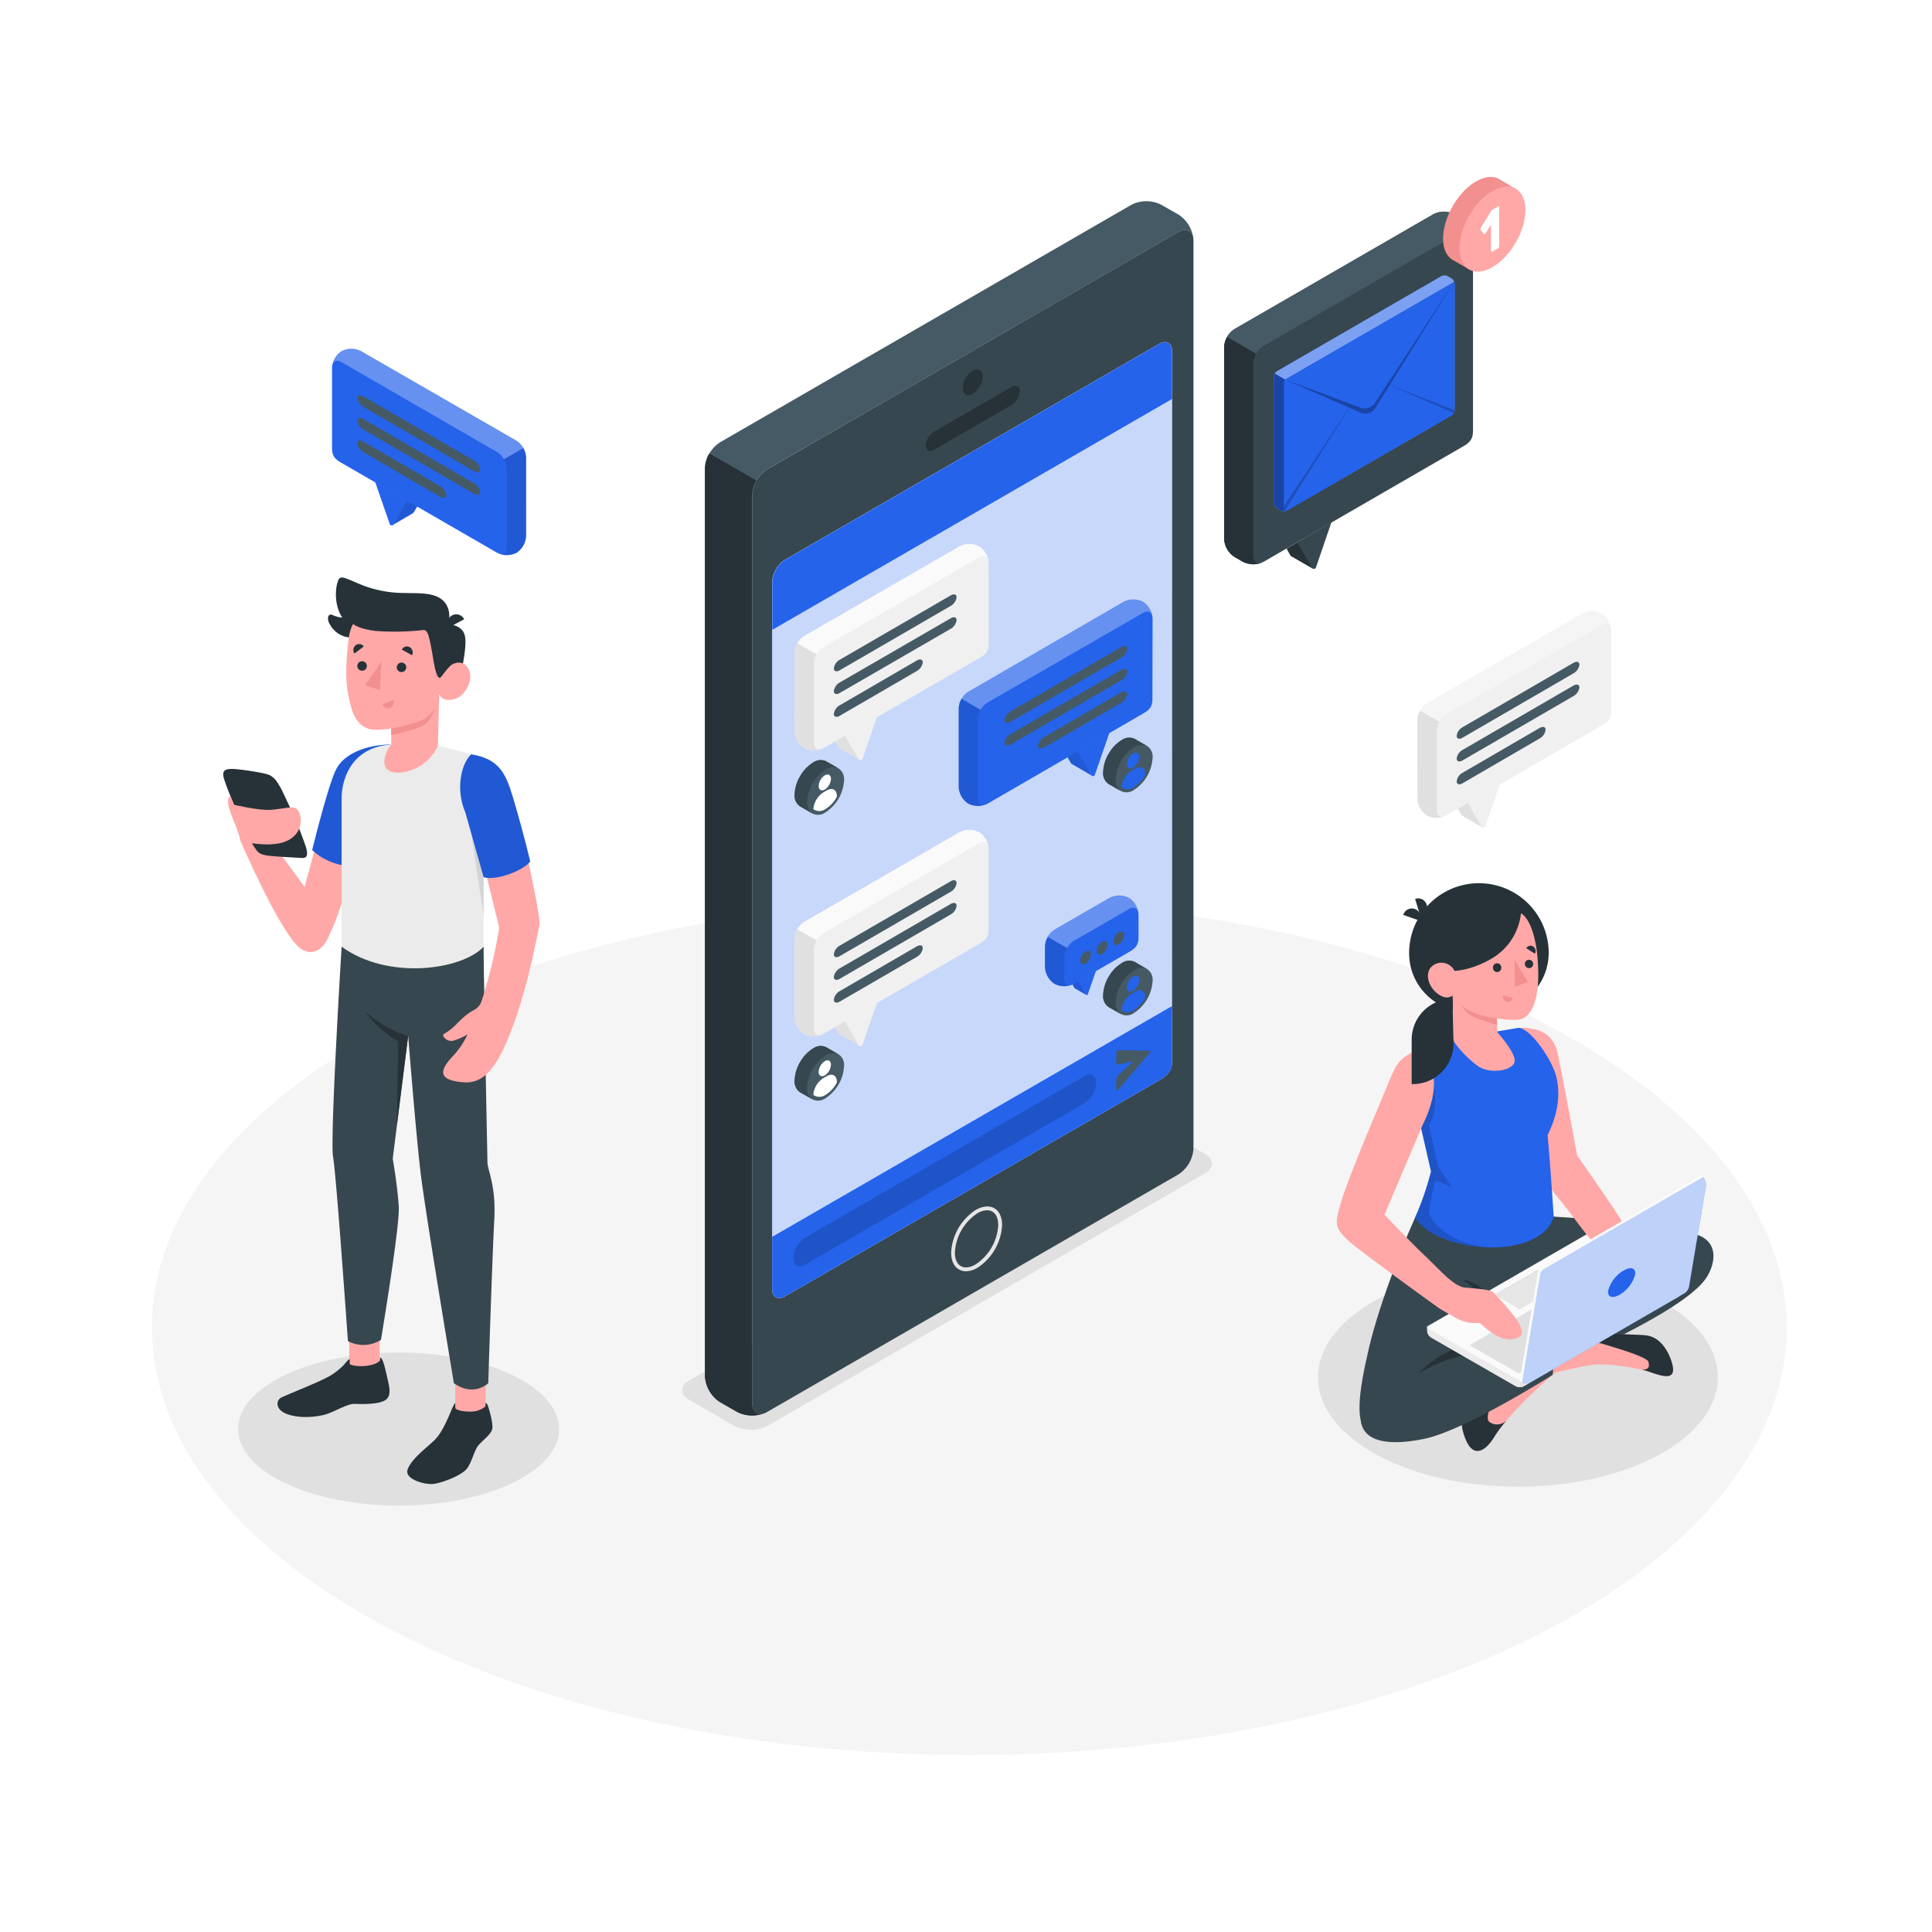 <svg class="animated" id="freepik_stories-messages" xmlns="http://www.w3.org/2000/svg" viewBox="0 0 500 500" version="1.1" xmlns:xlink="http://www.w3.org/1999/xlink" xmlns:svgjs="http://svgjs.com/svgjs"><style>svg#freepik_stories-messages:not(.animated) .animable {opacity: 0;}svg#freepik_stories-messages.animated #freepik--Floor--inject-38 {animation: 1s 1 forwards cubic-bezier(.36,-0.01,.5,1.38) zoomIn;animation-delay: 0s;}svg#freepik_stories-messages.animated #freepik--Shadows--inject-38 {animation: 1s 1 forwards cubic-bezier(.36,-0.01,.5,1.38) slideDown;animation-delay: 0s;}svg#freepik_stories-messages.animated #freepik--Device--inject-38 {animation: 1s 1 forwards cubic-bezier(.36,-0.01,.5,1.38) zoomIn;animation-delay: 0s;}svg#freepik_stories-messages.animated #freepik--speech-bubbles--inject-38 {animation: 1s 1 forwards cubic-bezier(.36,-0.01,.5,1.38) slideLeft;animation-delay: 0s;}svg#freepik_stories-messages.animated #freepik--character-2--inject-38 {animation: 1s 1 forwards cubic-bezier(.36,-0.01,.5,1.38) zoomIn;animation-delay: 0s;}svg#freepik_stories-messages.animated #freepik--character-1--inject-38 {animation: 1s 1 forwards cubic-bezier(.36,-0.01,.5,1.38) zoomIn;animation-delay: 0s;}            @keyframes zoomIn {                0% {                    opacity: 0;                    transform: scale(0.5);                }                100% {                    opacity: 1;                    transform: scale(1);                }            }                    @keyframes slideDown {                0% {                    opacity: 0;                    transform: translateY(-30px);                }                100% {                    opacity: 1;                    transform: translateY(0);                }            }                    @keyframes slideLeft {                0% {                    opacity: 0;                    transform: translateX(-30px);                }                100% {                    opacity: 1;                    transform: translateX(0);                }            }        </style><g id="freepik--Floor--inject-38" class="animable" style="transform-origin: 250.85px 343.56px;"><ellipse id="freepik--floor--inject-38" cx="250.85" cy="343.56" rx="211.54" ry="110.65" style="fill: rgb(245, 245, 245); transform-origin: 250.85px 343.56px;" class="animable"></ellipse></g><g id="freepik--Shadows--inject-38" class="animable" style="transform-origin: 253.107px 340.256px;"><path id="freepik--Shadow--inject-38" d="M178.32,362.23,190,369a9.57,9.57,0,0,0,8.66,0l113.2-65.36c2.39-1.38,2.39-3.62,0-5l-11.65-6.73a9.57,9.57,0,0,0-8.66,0l-113.2,65.36C175.93,358.61,175.93,360.85,178.32,362.23Z" style="fill: rgb(224, 224, 224); transform-origin: 245.092px 330.455px;" class="animable"></path><ellipse id="freepik--shadow--inject-38" cx="392.84" cy="356.43" rx="51.75" ry="28.33" style="fill: rgb(224, 224, 224); transform-origin: 392.84px 356.43px;" class="animable"></ellipse><path id="freepik--shadow--inject-38" d="M73.79,383.84c16.22,7.73,42.52,7.73,58.74,0s16.22-20.26,0-28-42.52-7.73-58.74,0S57.57,376.11,73.79,383.84Z" style="fill: rgb(224, 224, 224); transform-origin: 103.16px 369.838px;" class="animable"></path></g><g id="freepik--Device--inject-38" class="animable" style="transform-origin: 245.65px 209.214px;"><path d="M308.83,61.63c-.28-2-1.89-2.74-3.83-1.61L198.52,121.49a8.58,8.58,0,0,0-3.87,6.71v235c0,2.27,1.48,3.31,3.38,2.47a8.58,8.58,0,0,1-7.25-.24l-4.44-2.55a8.56,8.56,0,0,1-3.88-6.71V121.18a8.53,8.53,0,0,1,3.88-6.71L292.81,53a8.52,8.52,0,0,1,7.74,0L305,55.54A8.68,8.68,0,0,1,308.83,61.63Z" style="fill: rgb(69, 90, 100); transform-origin: 245.645px 209.214px;" id="el3xkq3k9qu2i" class="animable"></path><path d="M305,60,198.52,121.49a8.58,8.58,0,0,0-3.87,6.71v235c0,2.46,1.74,3.47,3.87,2.23L305,303.92a8.59,8.59,0,0,0,3.87-6.71v-235C308.87,59.79,307.13,58.78,305,60Zm-1.71,215.07c0,2.11-1.48,3.45-3.32,4.51l-96.81,55.89c-1.83,1.06-3.32.21-3.32-1.91V150.64a7.38,7.38,0,0,1,3.32-5.76L300,89c1.84-1.06,3.32-.2,3.32,1.91Z" style="fill: rgb(55, 71, 79); transform-origin: 251.76px 212.721px;" id="elvm3a7qaphb9" class="animable"></path><path d="M198,365.63a8.58,8.58,0,0,1-7.25-.24l-4.44-2.55a8.58,8.58,0,0,1-3.88-6.71V121.18a8,8,0,0,1,1.14-3.83l12.19,7a8,8,0,0,0-1.14,3.82v235C194.65,365.43,196.13,366.47,198,365.63Z" style="fill: rgb(38, 50, 56); transform-origin: 190.215px 241.834px;" id="elnytyw1sphq" class="animable"></path><path d="M251.76,95.93c1.43-.83,2.6-.16,2.6,1.5a5.77,5.77,0,0,1-2.6,4.5c-1.43.82-2.6.15-2.6-1.5A5.76,5.76,0,0,1,251.76,95.93Z" style="fill: rgb(38, 50, 56); transform-origin: 251.76px 98.927px;" id="eldeeqrofk58i" class="animable"></path><path d="M250,329a3.61,3.61,0,0,1-1.84-.48c-1.32-.76-2-2.32-2-4.39a14.08,14.08,0,0,1,6.36-11c1.79-1,3.51-1.19,4.82-.43s2,2.32,2,4.39a14.05,14.05,0,0,1-6.36,11A6,6,0,0,1,250,329Zm5.46-15.79a5.1,5.1,0,0,0-2.48.77,13,13,0,0,0-5.86,10.15c0,1.7.54,2.95,1.54,3.53s2.35.42,3.82-.43a13,13,0,0,0,5.86-10.16c0-1.7-.54-2.95-1.54-3.52A2.62,2.62,0,0,0,255.41,313.22Z" style="fill: rgb(230, 230, 230); transform-origin: 252.75px 320.617px;" id="elr1kic3qci8h" class="animable"></path><path d="M241.74,111.72l20-11.57c1.2-.69,2.17-.2,2.17,1.09a4.64,4.64,0,0,1-2.17,3.6l-20,11.57c-1.2.69-2.17.2-2.17-1.09A4.64,4.64,0,0,1,241.74,111.72Z" style="fill: rgb(38, 50, 56); transform-origin: 251.74px 108.28px;" id="elxxvz5ksws" class="animable"></path><path d="M303.29,275.09c0,2.11-1.48,3.45-3.32,4.51l-96.81,55.89c-1.83,1.06-3.32.21-3.32-1.91V150.64a7.38,7.38,0,0,1,3.32-5.76L300,89c1.84-1.06,3.32-.2,3.32,1.91Z" style="fill: rgb(37, 99, 235); transform-origin: 251.58px 212.246px;" id="elsvxpp9q814" class="animable"></path><g id="el8ryfuepq7zr"><path d="M303.29,275.09c0,2.11-1.48,3.45-3.32,4.51l-96.81,55.89c-1.83,1.06-3.32.21-3.32-1.91V150.64a7.38,7.38,0,0,1,3.32-5.76L300,89c1.84-1.06,3.32-.2,3.32,1.91Z" style="fill: rgb(255, 255, 255); opacity: 0.75; transform-origin: 251.58px 212.246px;" class="animable"></path></g><path d="M300,89l-96.81,55.88a7.38,7.38,0,0,0-3.32,5.76V163l103.45-59.74V90.91C303.29,88.8,301.81,87.94,300,89Z" style="fill: rgb(37, 99, 235); transform-origin: 251.595px 125.773px;" id="elob8zuov57p9" class="animable"></path><path d="M199.84,320.09v13.49c0,2.12,1.49,3,3.32,1.91L300,279.6c1.84-1.06,3.32-2.4,3.32-4.51V260.37Z" style="fill: rgb(37, 99, 235); transform-origin: 251.58px 298.165px;" id="elxz799km82pa" class="animable"></path><g id="ele21fcaczukt"><path d="M208.35,320.3l72.34-41.8c1.67-1,3-.18,3,1.75v0a6.72,6.72,0,0,1-3,5.25l-72.34,41.8c-1.67,1-3,.18-3-1.75v0A6.72,6.72,0,0,1,208.35,320.3Z" style="opacity: 0.15; transform-origin: 244.52px 302.9px;" class="animable"></path></g><path d="M288.88,272.64v2.13c0,.48.25.81.55.74l3.41-.79c.3-.07.3.1,0,.38l-3.41,3.14a2.12,2.12,0,0,0-.55,1.37v2.13c0,.48.24.59.53.25l8.09-9.46c.28-.34.28-.62,0-.62l-8.09-.13C289.12,271.78,288.88,272.16,288.88,272.64Z" style="fill: rgb(69, 90, 100); transform-origin: 293.295px 276.984px;" id="ell3dkeme5gi" class="animable"></path><path d="M222.4,196.65l-5.14-3a.49.49,0,0,1-.24-.21l-.94-1.65,3-1.76-.09.26Z" style="fill: rgb(224, 224, 224); transform-origin: 219.24px 193.34px;" id="elysi2f3s887" class="animable"></path><path d="M218.66,190.31l3.56,6.16a.53.53,0,0,0,1-.09l3.76-10.86Z" style="fill: rgb(240, 240, 240); transform-origin: 222.82px 191.153px;" id="elh3f5ebb20eh" class="animable"></path><path d="M255.85,145.69a5.5,5.5,0,0,0-2.49-4.31h0a5.45,5.45,0,0,0-5,0L208.14,164.6a5.52,5.52,0,0,0-2.49,4.31v20.38a5.5,5.5,0,0,0,2.49,4.31h0a5.45,5.45,0,0,0,5,0l40.48-23.38c2.24-1.27,2.26-2.55,2.26-4.14Z" style="fill: rgb(240, 240, 240); transform-origin: 230.765px 167.49px;" id="elbxy1fmgo5h" class="animable"></path><path d="M205.65,189.29a5.5,5.5,0,0,0,2.49,4.31h0a5.52,5.52,0,0,0,4.54.21c-1.17.45-2.06-.22-2.06-1.64V171.78a5,5,0,0,1,.73-2.45l-5-2.87a5.09,5.09,0,0,0-.73,2.45Z" style="fill: rgb(224, 224, 224); transform-origin: 209.15px 180.33px;" id="ela64m9bvkmu9" class="animable"></path><path d="M255.76,145c-.29-1-1.25-1.39-2.4-.73l-40.25,23.22a4.92,4.92,0,0,0-1.75,1.86l-5-2.87a5,5,0,0,1,1.75-1.85l40.25-23.22a5.51,5.51,0,0,1,5,0h0A5.43,5.43,0,0,1,255.76,145Z" style="fill: rgb(250, 250, 250); transform-origin: 231.06px 155.08px;" id="el2ub4crghgsw" class="animable"></path><path d="M217.3,176.64,246.06,160c.83-.48,1.5-.26,1.5.49a3,3,0,0,1-1.5,2.23L217.3,179.36c-.83.48-1.5.26-1.5-.49A3,3,0,0,1,217.3,176.64Z" style="fill: rgb(69, 90, 100); transform-origin: 231.68px 169.68px;" id="el8wpk2gknyd5" class="animable"></path><path d="M217.3,182.54l20-11.62c.84-.48,1.51-.26,1.51.49a3,3,0,0,1-1.51,2.23l-20,11.62c-.83.48-1.5.26-1.5-.49A3,3,0,0,1,217.3,182.54Z" style="fill: rgb(69, 90, 100); transform-origin: 227.305px 178.09px;" id="elr3ft0efzg59" class="animable"></path><path d="M217.3,170.76l28.76-16.68c.83-.48,1.5-.26,1.5.49a3,3,0,0,1-1.5,2.23L217.3,173.48c-.83.48-1.5.26-1.5-.49A3,3,0,0,1,217.3,170.76Z" style="fill: rgb(69, 90, 100); transform-origin: 231.68px 163.78px;" id="elvdfcjg765rq" class="animable"></path><g id="freepik--sync-icon--inject-38" class="animable" style="transform-origin: 212.045px 203.783px;"><path d="M216.94,198.82l-3.15-1.8a3.35,3.35,0,0,0-3.36.34,9.64,9.64,0,0,0-3.19,3.25,10,10,0,0,0-1.59,5,3.37,3.37,0,0,0,1.4,3.09l3.15,1.81a3.3,3.3,0,0,0,3.46-.29,10.56,10.56,0,0,0,4.78-8.27A3.31,3.31,0,0,0,216.94,198.82Z" style="fill: rgb(69, 90, 100); transform-origin: 212.045px 203.793px;" id="eltfbh74b1xj" class="animable"></path><path d="M213.79,197a3.35,3.35,0,0,0-3.36.34,9.73,9.73,0,0,0-3.19,3.25,10,10,0,0,0-1.59,5,3.35,3.35,0,0,0,1.4,3.09l3.12,1.79a3.45,3.45,0,0,1-1.29-3,10.6,10.6,0,0,1,4.78-8.28,3.48,3.48,0,0,1,3.24-.41Z" style="fill: rgb(55, 71, 79); transform-origin: 211.266px 203.584px;" id="elub4b39g4o6" class="animable"></path></g><path d="M213.46,200.66c.88-.51,1.59-.1,1.59.91a3.52,3.52,0,0,1-1.59,2.76c-.88.5-1.59.09-1.59-.92A3.48,3.48,0,0,1,213.46,200.66Z" style="fill: rgb(255, 255, 255); transform-origin: 213.46px 202.492px;" id="el45va373zdb3" class="animable"></path><path d="M213.67,209.36a8.32,8.32,0,0,0,2.92-3.17v-.13c0-1.67-1.17-2.34-2.61-1.51l-.9.52a5.79,5.79,0,0,0-2.59,4.29,1.55,1.55,0,0,0,.23.21h0A2.77,2.77,0,0,0,213.67,209.36Z" style="fill: rgb(255, 255, 255); transform-origin: 213.54px 207.046px;" id="elx2q5jluysjh" class="animable"></path><path d="M222.4,270.63l-5.14-3a.54.54,0,0,1-.24-.21l-.94-1.65,3-1.77-.09.27Z" style="fill: rgb(224, 224, 224); transform-origin: 219.24px 267.315px;" id="el8mc2s9z48z8" class="animable"></path><path d="M218.66,264.29l3.56,6.16a.53.53,0,0,0,1-.09l3.76-10.86Z" style="fill: rgb(240, 240, 240); transform-origin: 222.82px 265.133px;" id="elh90ywof6eea" class="animable"></path><path d="M255.85,219.67a5.5,5.5,0,0,0-2.49-4.31h0a5.51,5.51,0,0,0-5,0l-40.25,23.22a5.5,5.5,0,0,0-2.49,4.31v20.38a5.52,5.52,0,0,0,2.49,4.31h0a5.45,5.45,0,0,0,5,0l40.48-23.38c2.24-1.28,2.26-2.56,2.26-4.14Z" style="fill: rgb(240, 240, 240); transform-origin: 230.735px 241.474px;" id="el6s5fz5f1zzt" class="animable"></path><path d="M205.65,263.27a5.52,5.52,0,0,0,2.49,4.31h0a5.52,5.52,0,0,0,4.54.21c-1.17.44-2.06-.22-2.06-1.64V245.75a5.09,5.09,0,0,1,.73-2.45l-5-2.86a5.06,5.06,0,0,0-.73,2.45Z" style="fill: rgb(224, 224, 224); transform-origin: 209.15px 254.31px;" id="ela4ggy549fse" class="animable"></path><path d="M255.76,219c-.29-1.06-1.25-1.39-2.4-.73l-40.25,23.22a4.85,4.85,0,0,0-1.75,1.86l-5-2.87a5,5,0,0,1,1.75-1.85l40.25-23.23a5.57,5.57,0,0,1,5,0h0A5.45,5.45,0,0,1,255.76,219Z" style="fill: rgb(250, 250, 250); transform-origin: 231.06px 229.079px;" id="el5try3yhzdr6" class="animable"></path><path d="M217.3,250.62l28.76-16.69c.83-.48,1.5-.26,1.5.5a3,3,0,0,1-1.5,2.22L217.3,253.33c-.83.49-1.5.27-1.5-.49A3,3,0,0,1,217.3,250.62Z" style="fill: rgb(69, 90, 100); transform-origin: 231.68px 243.634px;" id="elishatbpzcoo" class="animable"></path><path d="M217.3,256.51l20-11.61c.84-.48,1.51-.26,1.51.49a3,3,0,0,1-1.51,2.23l-20,11.61c-.83.48-1.5.26-1.5-.49A3,3,0,0,1,217.3,256.51Z" style="fill: rgb(69, 90, 100); transform-origin: 227.305px 252.065px;" id="elg0dohexc67o" class="animable"></path><path d="M217.3,244.74l28.76-16.68c.83-.49,1.5-.27,1.5.49a3,3,0,0,1-1.5,2.23L217.3,247.46c-.83.48-1.5.26-1.5-.49A3,3,0,0,1,217.3,244.74Z" style="fill: rgb(69, 90, 100); transform-origin: 231.68px 237.757px;" id="ellef9vqhyjyp" class="animable"></path><g id="freepik--sync-icon--inject-38" class="animable" style="transform-origin: 212.045px 277.772px;"><path d="M216.94,272.8l-3.15-1.8a3.35,3.35,0,0,0-3.36.34,9.64,9.64,0,0,0-3.19,3.25,10,10,0,0,0-1.59,5,3.37,3.37,0,0,0,1.4,3.09l3.15,1.8a3.28,3.28,0,0,0,3.46-.28,10.56,10.56,0,0,0,4.78-8.28A3.3,3.3,0,0,0,216.94,272.8Z" style="fill: rgb(69, 90, 100); transform-origin: 212.045px 277.772px;" id="ell9n62om87og" class="animable"></path><path d="M213.79,271a3.35,3.35,0,0,0-3.36.34,9.73,9.73,0,0,0-3.19,3.25,10,10,0,0,0-1.59,5,3.35,3.35,0,0,0,1.4,3.09l3.12,1.78a3.42,3.42,0,0,1-1.29-3,9.87,9.87,0,0,1,1.59-5,9.68,9.68,0,0,1,3.19-3.26,3.48,3.48,0,0,1,3.24-.41Z" style="fill: rgb(55, 71, 79); transform-origin: 211.266px 277.579px;" id="elqcw7rmt9ls" class="animable"></path></g><path d="M213.46,274.63c.88-.5,1.59-.09,1.59.92a3.5,3.5,0,0,1-1.59,2.75c-.88.51-1.59.1-1.59-.91A3.52,3.52,0,0,1,213.46,274.63Z" style="fill: rgb(255, 255, 255); transform-origin: 213.46px 276.468px;" id="elkdyt09rta1b" class="animable"></path><path d="M213.67,283.34a8.35,8.35,0,0,0,2.92-3.18V280c0-1.67-1.17-2.34-2.61-1.51l-.9.52a5.77,5.77,0,0,0-2.59,4.28,1.2,1.2,0,0,0,.23.22h0A2.77,2.77,0,0,0,213.67,283.34Z" style="fill: rgb(255, 255, 255); transform-origin: 213.54px 280.995px;" id="elggcuc6s88lr" class="animable"></path><path d="M282.55,200.73l-5.14-3a.49.49,0,0,1-.24-.21l-.95-1.65,3.06-1.76-.1.27Z" style="fill: rgb(37, 99, 235); transform-origin: 279.385px 197.42px;" id="el5whtdagh8a" class="animable"></path><g id="elxi97k3862fg"><g style="opacity: 0.1; transform-origin: 279.385px 197.42px;" class="animable"><path d="M282.55,200.73l-5.14-3a.49.49,0,0,1-.24-.21l-.95-1.65,3.06-1.76-.1.27Z" id="el5peu1kehgdv" class="animable" style="transform-origin: 279.385px 197.42px;"></path></g></g><path d="M278.81,194.39l3.56,6.16a.53.53,0,0,0,1-.09l3.76-10.85Z" style="fill: rgb(37, 99, 235); transform-origin: 282.97px 195.238px;" id="el06zqz7fb23ba" class="animable"></path><path d="M298.29,160.05a5.51,5.51,0,0,0-2.48-4.31h0a5.51,5.51,0,0,0-5,0L250.59,179a5.47,5.47,0,0,0-2.49,4.3v20.39a5.47,5.47,0,0,0,2.49,4.3h0a5.51,5.51,0,0,0,5,0L296,184.57c2.23-1.27,2.25-2.55,2.25-4.14Z" style="fill: rgb(37, 99, 235); transform-origin: 273.195px 181.865px;" id="elswb283wk8wk" class="animable"></path><path d="M261.48,190l28.75-16.68c.83-.48,1.51-.26,1.51.49a3,3,0,0,1-1.51,2.23l-28.75,16.68c-.83.48-1.51.26-1.51-.49A3,3,0,0,1,261.48,190Z" style="fill: rgb(69, 90, 100); transform-origin: 275.855px 183.02px;" id="elb4fkfburyyh" class="animable"></path><path d="M270.19,190.77l20-11.62c.83-.48,1.51-.26,1.51.49a3,3,0,0,1-1.51,2.23l-20,11.62c-.83.48-1.51.26-1.51-.49A3,3,0,0,1,270.19,190.77Z" style="fill: rgb(69, 90, 100); transform-origin: 280.19px 186.32px;" id="elwhhkjwvwzgj" class="animable"></path><path d="M261.48,184.12l28.75-16.68c.83-.48,1.51-.26,1.51.49a3,3,0,0,1-1.51,2.23l-28.75,16.68c-.83.48-1.51.26-1.51-.49A3,3,0,0,1,261.48,184.12Z" style="fill: rgb(69, 90, 100); transform-origin: 275.855px 177.14px;" id="eljbv76znoew" class="animable"></path><g id="elj46lx4amcfn"><path d="M248.1,203.66a5.47,5.47,0,0,0,2.49,4.3h0a5.62,5.62,0,0,0,4.55.21c-1.17.44-2.06-.23-2.06-1.65V186.14a5.06,5.06,0,0,1,.73-2.45l-5-2.87a5.09,5.09,0,0,0-.73,2.45Z" style="opacity: 0.1; transform-origin: 251.61px 194.686px;" class="animable"></path></g><g id="elrlkt3l5sli"><path d="M298.21,159.34c-.29-1.05-1.25-1.39-2.4-.73l-40.26,23.22a5,5,0,0,0-1.75,1.86l-5-2.86a5,5,0,0,1,1.75-1.86l40.24-23.22a5.53,5.53,0,0,1,5,0h0A5.47,5.47,0,0,1,298.21,159.34Z" style="fill: rgb(255, 255, 255); opacity: 0.3; transform-origin: 273.505px 169.421px;" class="animable"></path></g><g id="freepik--sync-icon--inject-38" class="animable" style="transform-origin: 291.895px 197.973px;"><path d="M296.78,193l-3.14-1.8a3.35,3.35,0,0,0-3.36.34,9.55,9.55,0,0,0-3.19,3.25,9.94,9.94,0,0,0-1.59,5,3.36,3.36,0,0,0,1.39,3.09l3.16,1.81a3.3,3.3,0,0,0,3.46-.29,10.56,10.56,0,0,0,4.78-8.28A3.29,3.29,0,0,0,296.78,193Z" style="fill: rgb(69, 90, 100); transform-origin: 291.895px 197.973px;" id="el9egvy8jkq5q" class="animable"></path><path d="M293.64,191.21a3.35,3.35,0,0,0-3.36.34,9.55,9.55,0,0,0-3.19,3.25,9.94,9.94,0,0,0-1.59,5,3.36,3.36,0,0,0,1.39,3.09l3.12,1.79a3.47,3.47,0,0,1-1.28-3,9.9,9.9,0,0,1,1.59-5,9.58,9.58,0,0,1,3.19-3.26,3.48,3.48,0,0,1,3.24-.41Z" style="fill: rgb(55, 71, 79); transform-origin: 291.116px 197.794px;" id="el7smljgk6yr3" class="animable"></path></g><path d="M293.24,195c.87-.51,1.59-.09,1.59.92a3.52,3.52,0,0,1-1.59,2.75c-.88.51-1.59.1-1.59-.92A3.51,3.51,0,0,1,293.24,195Z" style="fill: rgb(37, 99, 235); transform-origin: 293.24px 196.836px;" id="elg7xkk0sm4sr" class="animable"></path><path d="M293.44,203.72a8.3,8.3,0,0,0,2.93-3.18v-.12c0-1.67-1.17-2.34-2.61-1.51l-.9.52a5.81,5.81,0,0,0-2.6,4.28,2.5,2.5,0,0,0,.24.22h0l0,0A2.75,2.75,0,0,0,293.44,203.72Z" style="fill: rgb(37, 99, 235); transform-origin: 293.315px 201.407px;" id="el5mn93ir88t4" class="animable"></path><path d="M281.08,257.46l-2.89-1.67a.22.22,0,0,1-.13-.12l-.54-.93,1.72-1-.05.16Z" style="fill: rgb(37, 99, 235); transform-origin: 279.3px 255.6px;" id="elx5ixcjkh7zr" class="animable"></path><g id="elfy7dgyjh8s"><g style="opacity: 0.1; transform-origin: 279.3px 255.6px;" class="animable"><path d="M281.08,257.46l-2.89-1.67a.22.22,0,0,1-.13-.12l-.54-.93,1.72-1-.05.16Z" id="el118o5qmhp1tq" class="animable" style="transform-origin: 279.3px 255.6px;"></path></g></g><path d="M279,253.9l2,3.46a.3.3,0,0,0,.54-.05l2.11-6.1Z" style="fill: rgb(37, 99, 235); transform-origin: 281.325px 254.359px;" id="elwk7tz6xh2wp" class="animable"></path><path d="M294.65,236.67a5.5,5.5,0,0,0-2.49-4.3h0a5.51,5.51,0,0,0-5,0l-14.25,8.22a5.49,5.49,0,0,0-2.48,4.3v5.44a5.49,5.49,0,0,0,2.48,4.31h0a5.45,5.45,0,0,0,5,0l14.48-8.38c2.24-1.27,2.26-2.55,2.26-4.13Z" style="fill: rgb(37, 99, 235); transform-origin: 282.54px 243.509px;" id="elsrcpftjazvp" class="animable"></path><g id="elm81z7cyvf5a"><path d="M270.46,250.33a5.49,5.49,0,0,0,2.48,4.31h0a5.54,5.54,0,0,0,4.55.21c-1.17.45-2.06-.22-2.06-1.64v-5.44a5.09,5.09,0,0,1,.73-2.45l-5-2.87a5.09,5.09,0,0,0-.73,2.45Z" style="opacity: 0.1; transform-origin: 273.96px 248.845px;" class="animable"></path></g><g id="el87rom67138q"><path d="M294.56,236c-.29-1.06-1.25-1.39-2.4-.73l-14.25,8.22a4.89,4.89,0,0,0-1.75,1.85l-5-2.86a5.16,5.16,0,0,1,1.75-1.86l14.25-8.22a5.57,5.57,0,0,1,5,0h0A5.45,5.45,0,0,1,294.56,236Z" style="fill: rgb(255, 255, 255); opacity: 0.3; transform-origin: 282.86px 238.574px;" class="animable"></path></g><path d="M280.93,246.23a3,3,0,0,0-1.36,2.36c0,.86.6,1.22,1.36.78a3,3,0,0,0,1.36-2.35C282.29,246.15,281.68,245.8,280.93,246.23Z" style="fill: rgb(69, 90, 100); transform-origin: 280.93px 247.802px;" id="elmqoqwijx2t9" class="animable"></path><path d="M285.23,243.74a3,3,0,0,0-1.36,2.36c0,.86.61,1.22,1.36.78a3,3,0,0,0,1.36-2.35C286.59,243.66,286,243.31,285.23,243.74Z" style="fill: rgb(69, 90, 100); transform-origin: 285.23px 245.312px;" id="eliluprngubrf" class="animable"></path><path d="M289.54,241.25a3,3,0,0,0-1.36,2.35c0,.87.61,1.22,1.36.79A3,3,0,0,0,290.9,242C290.9,241.17,290.29,240.82,289.54,241.25Z" style="fill: rgb(69, 90, 100); transform-origin: 289.54px 242.82px;" id="ely7rvvyemdnr" class="animable"></path><g id="freepik--sync-icon--inject-38" class="animable" style="transform-origin: 291.895px 255.703px;"><path d="M296.78,250.73l-3.14-1.8a3.35,3.35,0,0,0-3.36.34,9.55,9.55,0,0,0-3.19,3.25,9.94,9.94,0,0,0-1.59,5,3.36,3.36,0,0,0,1.39,3.09l3.16,1.81a3.3,3.3,0,0,0,3.46-.29,10.56,10.56,0,0,0,4.78-8.27A3.3,3.3,0,0,0,296.78,250.73Z" style="fill: rgb(69, 90, 100); transform-origin: 291.895px 255.703px;" id="eljqq3olou1n" class="animable"></path><path d="M293.64,248.93a3.35,3.35,0,0,0-3.36.34,9.55,9.55,0,0,0-3.19,3.25,9.94,9.94,0,0,0-1.59,5,3.36,3.36,0,0,0,1.39,3.09l3.12,1.79a3.47,3.47,0,0,1-1.28-3,9.9,9.9,0,0,1,1.59-5,9.67,9.67,0,0,1,3.19-3.26,3.48,3.48,0,0,1,3.24-.41Z" style="fill: rgb(55, 71, 79); transform-origin: 291.116px 255.514px;" id="el302i922n5m2" class="animable"></path></g><path d="M293.24,252.73c.87-.5,1.59-.09,1.59.92a3.52,3.52,0,0,1-1.59,2.75c-.88.51-1.59.1-1.59-.92A3.51,3.51,0,0,1,293.24,252.73Z" style="fill: rgb(37, 99, 235); transform-origin: 293.24px 254.568px;" id="elrib6u3tku5" class="animable"></path><path d="M293.44,261.44a8.3,8.3,0,0,0,2.93-3.18v-.12c0-1.67-1.17-2.34-2.61-1.51l-.9.52a5.81,5.81,0,0,0-2.6,4.28,2.5,2.5,0,0,0,.24.22h0A2.75,2.75,0,0,0,293.44,261.44Z" style="fill: rgb(37, 99, 235); transform-origin: 293.315px 259.127px;" id="el4x5n5910i9" class="animable"></path></g><g id="freepik--speech-bubbles--inject-38" class="animable" style="transform-origin: 251.465px 130.017px;"><g id="freepik--speach-bubble--inject-38" class="animable" style="transform-origin: 391.885px 186.229px;"><path d="M383.59,214.1l-5.14-3a.56.56,0,0,1-.24-.22l-.94-1.65,3.05-1.76-.1.27Z" style="fill: rgb(224, 224, 224); transform-origin: 380.43px 210.785px;" id="eleo79lewn0z" class="animable"></path><path d="M379.85,207.76l3.56,6.16a.53.53,0,0,0,1-.09L388.13,203Z" style="fill: rgb(240, 240, 240); transform-origin: 383.99px 208.618px;" id="elyb52dv192a" class="animable"></path><path d="M417,163.14a5.52,5.52,0,0,0-2.49-4.31h0a5.45,5.45,0,0,0-5,0l-40.25,23.21a5.52,5.52,0,0,0-2.49,4.31v20.38a5.5,5.5,0,0,0,2.49,4.31h0a5.51,5.51,0,0,0,5,0l40.48-23.39c2.23-1.27,2.26-2.55,2.26-4.14Z" style="fill: rgb(240, 240, 240); transform-origin: 391.885px 184.931px;" id="elkunr2msx7j" class="animable"></path><path d="M366.84,206.74a5.5,5.5,0,0,0,2.49,4.31h0a5.56,5.56,0,0,0,4.54.2c-1.17.45-2.06-.22-2.06-1.64V189.23a5.06,5.06,0,0,1,.73-2.45l-5-2.87a5.09,5.09,0,0,0-.73,2.45Z" style="fill: rgb(224, 224, 224); transform-origin: 370.34px 197.775px;" id="elz05x54vyjug" class="animable"></path><path d="M417,162.43c-.29-1.05-1.25-1.39-2.4-.73L374.3,184.92a4.92,4.92,0,0,0-1.75,1.86l-5-2.86a5,5,0,0,1,1.75-1.86l40.24-23.22a5.53,5.53,0,0,1,5,0h0A5.47,5.47,0,0,1,417,162.43Z" style="fill: rgb(245, 245, 245); transform-origin: 392.275px 172.511px;" id="el0zvc47o5lrur" class="animable"></path><path d="M378.49,194.09l28.75-16.68c.84-.48,1.51-.26,1.51.49a3,3,0,0,1-1.51,2.23l-28.75,16.68c-.83.48-1.5.26-1.5-.49A3,3,0,0,1,378.49,194.09Z" style="fill: rgb(69, 90, 100); transform-origin: 392.87px 187.11px;" id="el9pj6o22c48n" class="animable"></path><path d="M378.49,200l20-11.62c.83-.48,1.51-.26,1.51.49a3,3,0,0,1-1.51,2.23l-20,11.62c-.83.48-1.5.26-1.5-.49A3,3,0,0,1,378.49,200Z" style="fill: rgb(69, 90, 100); transform-origin: 388.495px 195.55px;" id="elmifvmd7pvu" class="animable"></path><path d="M378.49,188.21l28.75-16.68c.84-.48,1.51-.26,1.51.49a3,3,0,0,1-1.51,2.23l-28.75,16.68c-.83.48-1.5.26-1.5-.49A3,3,0,0,1,378.49,188.21Z" style="fill: rgb(69, 90, 100); transform-origin: 392.87px 181.23px;" id="elthkbykuvore" class="animable"></path></g><g id="freepik--speach-bubble--inject-38" class="animable" style="transform-origin: 111.045px 116.965px;"><path d="M101.67,135.85l5.14-3a.51.51,0,0,0,.24-.22l1-1.65-3.06-1.76.1.27Z" style="fill: rgb(37, 99, 235); transform-origin: 104.86px 132.535px;" id="elmz6ma6i4eb" class="animable"></path><g id="ellr25lot5kp"><g style="opacity: 0.1; transform-origin: 104.86px 132.535px;" class="animable"><path d="M101.67,135.85l5.14-3a.51.51,0,0,0,.24-.22l1-1.65-3.06-1.76.1.27Z" id="elac60w8c6f2m" class="animable" style="transform-origin: 104.86px 132.535px;"></path></g></g><path d="M105.41,129.5l-3.56,6.16a.53.53,0,0,1-1-.09l-3.76-10.85Z" style="fill: rgb(37, 99, 235); transform-origin: 101.25px 130.348px;" id="el5c734rnz8xw" class="animable"></path><path d="M85.93,95.16a5.47,5.47,0,0,1,2.49-4.3h0a5.51,5.51,0,0,1,5,0l40.26,23.22a5.49,5.49,0,0,1,2.48,4.3v20.39a5.49,5.49,0,0,1-2.48,4.3h0a5.51,5.51,0,0,1-5,0L88.18,119.68c-2.23-1.27-2.25-2.55-2.25-4.13Z" style="fill: rgb(37, 99, 235); transform-origin: 111.045px 116.965px;" id="elgnp7ti4410s" class="animable"></path><path d="M122.74,125.11,94,108.43c-.83-.48-1.5-.26-1.5.49a3,3,0,0,0,1.5,2.23l28.75,16.68c.84.48,1.51.26,1.51-.49A3,3,0,0,0,122.74,125.11Z" style="fill: rgb(69, 90, 100); transform-origin: 108.38px 118.13px;" id="elafztmf69gh" class="animable"></path><path d="M114,125.88,94,114.26c-.83-.48-1.5-.26-1.5.49A3,3,0,0,0,94,117l20,11.62c.83.48,1.51.26,1.51-.49A3,3,0,0,0,114,125.88Z" style="fill: rgb(69, 90, 100); transform-origin: 104.005px 121.44px;" id="elj84ugc6ruy" class="animable"></path><path d="M122.74,119.23,94,102.55c-.83-.48-1.5-.26-1.5.49a3,3,0,0,0,1.5,2.23L122.74,122c.84.48,1.51.26,1.51-.49A3,3,0,0,0,122.74,119.23Z" style="fill: rgb(69, 90, 100); transform-origin: 108.375px 112.275px;" id="elweh7paw331" class="animable"></path><g id="eljbi20jzp32"><path d="M136.12,138.77a5.49,5.49,0,0,1-2.48,4.3h0a5.54,5.54,0,0,1-4.55.21c1.17.44,2.06-.23,2.06-1.64V121.25a5.09,5.09,0,0,0-.73-2.45l5-2.86a5,5,0,0,1,.73,2.44Z" style="opacity: 0.1; transform-origin: 132.62px 129.805px;" class="animable"></path></g><g id="eldee25tj0rwc"><path d="M86,94.46c.29-1.06,1.25-1.39,2.4-.73L128.67,117a4.89,4.89,0,0,1,1.75,1.85l5-2.86a5.16,5.16,0,0,0-1.75-1.86L93.39,90.86a5.53,5.53,0,0,0-5,0h0A5.47,5.47,0,0,0,86,94.46Z" style="fill: rgb(255, 255, 255); opacity: 0.3; transform-origin: 110.71px 104.556px;" class="animable"></path></g></g><path d="M339.76,147.19l-5.54-3.2a.53.53,0,0,1-.26-.23l-1-1.78,3.29-1.9-.1.29Z" style="fill: rgb(38, 50, 56); transform-origin: 336.36px 143.635px;" id="elfjkm359yn3q" class="animable"></path><path d="M335.73,140.35l3.83,6.64a.58.58,0,0,0,1-.1l4-11.7Z" style="fill: rgb(55, 71, 79); transform-origin: 340.145px 141.211px;" id="elr9k35pspnqf" class="animable"></path><path d="M381.21,61.32a5.91,5.91,0,0,0-2.68-4.64l-2.18-1.26a5.89,5.89,0,0,0-5.36,0L319.48,85.17a5.91,5.91,0,0,0-2.68,4.64v49.68a5.91,5.91,0,0,0,2.68,4.64l2.18,1.26a5.89,5.89,0,0,0,5.36,0l51.76-29.93c2.41-1.37,2.43-2.75,2.43-4.46Z" style="fill: rgb(55, 71, 79); transform-origin: 349.005px 100.405px;" id="eleux1uywbkq4" class="animable"></path><path d="M316.8,139.49a5.91,5.91,0,0,0,2.68,4.64l2.18,1.26a6,6,0,0,0,4.9.23c-1.26.47-2.22-.25-2.22-1.77V94.16a5.44,5.44,0,0,1,.79-2.64l-7.54-4.35a5.41,5.41,0,0,0-.79,2.64Z" style="fill: rgb(38, 50, 56); transform-origin: 321.68px 116.603px;" id="elfqrv84olx55" class="animable"></path><path d="M381.12,60.56c-.31-1.14-1.35-1.5-2.59-.79L327,89.52a5.37,5.37,0,0,0-1.89,2l-7.54-4.35a5.45,5.45,0,0,1,1.89-2L371,55.42a6,6,0,0,1,5.36,0l2.19,1.26A5.92,5.92,0,0,1,381.12,60.56Z" style="fill: rgb(69, 90, 100); transform-origin: 349.345px 73.154px;" id="elyddlp6nd08h" class="animable"></path><path d="M329.65,97.49a1.85,1.85,0,0,1,.84-1.44L373,71.48a1.89,1.89,0,0,1,1.67,0l.94.54a1.87,1.87,0,0,1,.83,1.44v32.62a1.89,1.89,0,0,1-.83,1.45L333.09,132.1a1.89,1.89,0,0,1-1.67,0l-.93-.54a1.87,1.87,0,0,1-.84-1.45Z" style="fill: rgb(37, 99, 235); transform-origin: 353.045px 101.79px;" id="elhbqiwqhp2di" class="animable"></path><g id="elfm57of2i4x"><path d="M329.65,97.49a1.85,1.85,0,0,1,.84-1.44L373,71.48a1.89,1.89,0,0,1,1.67,0l.94.54a1.87,1.87,0,0,1,.83,1.44v32.62a1.89,1.89,0,0,1-.83,1.45L333.09,132.1a1.89,1.89,0,0,1-1.67,0l-.93-.54a1.87,1.87,0,0,1-.84-1.45Z" style="fill: rgb(255, 255, 255); opacity: 0.4; transform-origin: 353.045px 101.79px;" class="animable"></path></g><path d="M333.55,98.79l-3.65-2.12a1.73,1.73,0,0,0-.25.82v32.62a1.87,1.87,0,0,0,.84,1.45l.93.54a1.89,1.89,0,0,0,1.67,0l.46-.27Z" style="fill: rgb(37, 99, 235); transform-origin: 331.6px 114.482px;" id="el40sonrtmwcq" class="animable"></path><g id="elmiw9obn0le"><path d="M333.55,98.79l-3.65-2.12a1.73,1.73,0,0,0-.25.82v32.62a1.87,1.87,0,0,0,.84,1.45l.93.54a1.89,1.89,0,0,0,1.67,0l.46-.27Z" style="opacity: 0.3; transform-origin: 331.6px 114.482px;" class="animable"></path></g><path d="M376.48,73.46v32.63a1.86,1.86,0,0,1-.75,1.38l0,0-.05,0L333.09,132.1h0a.6.6,0,0,1-.57.06.57.57,0,0,1-.25-.55V99a.71.71,0,0,1,.93-.73l17.9,4.25,2.34.56a1.56,1.56,0,0,0,1.5-.56l2.71-3.78,18.28-25.45C376.23,72.85,376.48,72.93,376.48,73.46Z" style="fill: rgb(37, 99, 235); transform-origin: 354.373px 102.605px;" id="el0ldvlqqyd2xr" class="animable"></path><path d="M375.65,107.53l.05,0,0,0a1.71,1.71,0,0,0,.49-.54,1.75,1.75,0,0,0,.26-.83l-18.84-7.37,12.61,11.91Z" style="fill: rgb(37, 99, 235); transform-origin: 367.03px 104.745px;" id="elbbucy3nogs" class="animable"></path><g id="elep479sgwk8"><path d="M375.65,107.53l.05,0,0,0a1.71,1.71,0,0,0,.49-.54,1.75,1.75,0,0,0,.26-.83l-18.84-7.37,12.61,11.91Z" style="opacity: 0.2; transform-origin: 367.03px 104.745px;" class="animable"></path></g><path d="M332.26,131.61a.57.57,0,0,0,.25.55.6.6,0,0,0,.57-.06h0l14.65-8.46,3.35-21.13-18.83,28.56Z" style="fill: rgb(37, 99, 235); transform-origin: 341.665px 117.358px;" id="elri1ikhpw0jt" class="animable"></path><g id="elx5s7clv2mmc"><path d="M332.26,131.61a.57.57,0,0,0,.25.55.6.6,0,0,0,.57-.06h0l14.65-8.46,3.35-21.13-18.83,28.56Z" style="opacity: 0.2; transform-origin: 341.665px 117.358px;" class="animable"></path></g><path d="M376.22,106.93a1.71,1.71,0,0,1-.49.54l0,0L333.09,132.1h0a.6.6,0,0,1-.57.06l20.38-32.53a3.21,3.21,0,0,1,4-1.23Z" style="fill: rgb(37, 99, 235); transform-origin: 354.37px 115.169px;" id="els60efdfbvy7" class="animable"></path><g id="elkcr1mfux4vl"><path d="M332.6,98.21,352,106.76a3.16,3.16,0,0,0,4-1.22L376.26,73Z" style="opacity: 0.3; transform-origin: 354.43px 90.022px;" class="animable"></path></g><path d="M332.6,98.21l19.5,7.29a3.17,3.17,0,0,0,3.76-1.24L376.26,73Z" style="fill: rgb(37, 99, 235); transform-origin: 354.43px 89.349px;" id="elsidi720hcdh" class="animable"></path><path d="M392.46,49,388,46.35h0l0,0h0c-1.54-.87-3.66-.74-6,.61-4.71,2.72-8.53,9.34-8.53,14.79,0,2.71.95,4.62,2.49,5.52h0l4.19,2.4.75-1.26a8.75,8.75,0,0,0,2.45-1c4.72-2.73,8.54-9.35,8.54-14.79a9.09,9.09,0,0,0-.27-2.18Z" style="fill: rgb(242, 143, 143); transform-origin: 382.965px 57.735px;" id="elb73d12t1pqs" class="animable"></path><path d="M386.24,49.44c-4.71,2.72-8.53,9.34-8.53,14.78s3.82,7.66,8.53,4.93,8.54-9.34,8.54-14.78S391,46.72,386.24,49.44Z" style="fill: rgb(255, 168, 167); transform-origin: 386.245px 59.297px;" id="el8ellv9iuq7m" class="animable"></path><path d="M383.19,59.53a.38.38,0,0,1-.06-.28.93.93,0,0,1,.13-.35l2.48-4,.23-.34a1,1,0,0,1,.31-.3l1.4-.82a.21.21,0,0,1,.23,0,.3.3,0,0,1,.09.24v10a.75.75,0,0,1-.09.34.63.63,0,0,1-.23.25l-1.51.88a.18.18,0,0,1-.22,0,.3.3,0,0,1-.09-.24V58.15l-1.38,2.19a.46.46,0,0,1-.23.21.17.17,0,0,1-.21,0Z" style="fill: rgb(255, 255, 255); transform-origin: 385.563px 59.297px;" id="el1n399vdv0ev" class="animable"></path></g><g id="freepik--character-2--inject-38" class="animable" style="transform-origin: 394.703px 302.038px;"><g id="freepik--Character--inject-38" class="animable" style="transform-origin: 394.703px 302.038px;"><path d="M403.36,310.19c-2.43-2.82-4.39-6.82-5.26-7.65C395.57,300.13,393,266,393,266c5.91-.2,9.08,2,10.1,6.54s5.07,26.5,5.07,26.5" style="fill: rgb(255, 168, 167); transform-origin: 400.585px 288.089px;" id="elm26g0blrbaa" class="animable"></path><path d="M367.35,312.73c-2.94,5.94-10.2,23.82-13.08,36.19-2.7,11.58-3.75,19.6,0,22.4s14.48,1.1,21.28-13.37c2.13-4.53,10.14-18.51,10.14-18.51s5.92-2.13,8-3.73c0,0,19.76.57,29.36-1.39s19.81-13.7,15.88-14.85c-7.07-2.08-20.85-3.59-36.8-4.62Z" style="fill: rgb(55, 71, 79); transform-origin: 395.815px 342.589px;" id="el97d9jd4txm5" class="animable"></path><path d="M413.59,331.84c-4.32,1-10.72-.34-14.34-1.39a9.45,9.45,0,0,0-.12-3.83,12.5,12.5,0,0,1-1.6,4.8c-.59.34-1.1.62-1.46.8-2.4,1.23-9,4.6-10.22,3.54a12.9,12.9,0,0,0-7.4-4.69c2.07,1.39,8.06,5.68,5.93,10.66l1.31-2.29s5.92-2.13,8-3.73c0,0,11,.32,20.64-.34l11.38-7.88S420.22,327.17,413.59,331.84Z" style="fill: rgb(38, 50, 56); transform-origin: 402.08px 334.175px;" id="eltva6s223i4" class="animable"></path><path d="M402.52,345.67c-2.07,1.87-5.23,3.37-7.45,2.91s-5.4-.68-6.64,3.75c-1.41,5-6,8.09-8.52,10.85s-1.73,6.9-.41,9.76c2.22,4.82,5.46,1.91,7.26-1.15s7.08-8.67,9.63-11a91.85,91.85,0,0,1,9-7.85Z" style="fill: rgb(255, 168, 167); transform-origin: 391.826px 360.586px;" id="eld8z663okaz" class="animable"></path><path d="M432.28,319.1c12.37-1.26,12.62,6.29,9.44,11.4-3.43,5.5-16.52,12.29-22.93,15.55s-15.36,8.38-15.36,8.38A13,13,0,0,1,400,347c7-4.92,13.89-17.56,25.64-19.51Z" style="fill: rgb(55, 71, 79); transform-origin: 421.718px 336.695px;" id="elax8y6ftqfks" class="animable"></path><path d="M395.89,348.66h0a5.43,5.43,0,0,1-.82-.08c-2.22-.47-5.4-.68-6.64,3.75-1.41,5-6,8.09-8.52,10.85s-1.73,6.9-.41,9.76c2.22,4.82,5.46,1.91,7.26-1.15a35,35,0,0,1,3.29-4.36,3.4,3.4,0,0,1-4.62.55c-.91-.79-.24-3.57,1.45-5.44S394.72,348.51,395.89,348.66Z" style="fill: rgb(38, 50, 56); transform-origin: 387.076px 361.922px;" id="elro81kqw9el" class="animable"></path><path d="M397.43,347.2c2.26-.57,5.58-1.38,6.95-3.18s4.21-3.55,8.06-1c4.36,2.87,9.82,2.19,13.54,2.6s5.83,4.08,6.71,7.1c1.49,5.1-2.79,3.36-6.15,2.23s-11.17-2.19-14.48-1.75-11.61,2.54-11.61,2.54Z" style="fill: rgb(255, 168, 167); transform-origin: 415.212px 348.957px;" id="elyt4pmwh4ktq" class="animable"></path><path d="M424.94,354.46c.59.15,1.14.3,1.6.46,3.36,1.13,7.64,2.87,6.15-2.23-.88-3-3-6.68-6.71-7.1s-9.18.27-13.54-2.6c-3.85-2.52-6.69-.78-8.06,1a4.64,4.64,0,0,1-.53.56h0s4.43,1.37,9.31,2.78,13.14,3.85,13.45,5.11C426.84,353.38,427,354.52,424.94,354.46Z" style="fill: rgb(38, 50, 56); transform-origin: 418.422px 348.936px;" id="elqvid5a4qj2q" class="animable"></path><path d="M352.24,368c.72,4.4,5.65,6.52,16.22,4.4s33.34-16.57,33.34-16.57,1.4-7.45-4.38-9.08c0,0-5.26,1-13.84,2.82a112.3,112.3,0,0,0-11.46,3.17c-5.8,7.78-11.84,4.64-14,7.38C354.49,364.71,352.24,368,352.24,368Z" style="fill: rgb(55, 71, 79); transform-origin: 377.095px 359.989px;" id="el113iot5rg7l" class="animable"></path><path d="M379.43,350.58a39,39,0,0,0-12.37,4.94s5.41-6.34,13.77-7.48Z" style="fill: rgb(38, 50, 56); transform-origin: 373.945px 351.78px;" id="elf74u4ljijua" class="animable"></path><path d="M400.51,293.76c.48,4.5,1.59,21.09,1.59,21.09-3.49,11.77-30.59,9.4-35.83.17a77.39,77.39,0,0,0,4.07-11.85l-2.88-12.59s6.89-6.28,0-19.1l9.11-2.73L393,266c2.77.15,7.47,6.5,9.28,11.14C403.43,280.11,404.36,286.14,400.51,293.76Z" style="fill: rgb(37, 99, 235); transform-origin: 384.777px 294.416px;" id="elt9e94i4dzjc" class="animable"></path><g id="elcdgn4nhj8u"><path d="M386.3,322.83c-11.37-.48-16.61-7.47-16.49-9.31a74,74,0,0,1,1.68-8l4.26,1.67-3.51-5.12-2.43-10.91c2.57-3.77,1.3-10.59,1.3-10.59l-.71-.42c.83,7-2.94,10.43-2.94,10.43l2.88,12.59A77.39,77.39,0,0,1,366.27,315C369.05,319.92,378,322.89,386.3,322.83Z" style="opacity: 0.15; transform-origin: 376.285px 301.49px;" class="animable"></path></g><path d="M386.17,261.63l-6,.16a15.07,15.07,0,0,1-15.48-14.66h0a18.06,18.06,0,0,1,17.56-18.55h0a18.06,18.06,0,0,1,18.55,17.56h0A15.08,15.08,0,0,1,386.17,261.63Z" style="fill: rgb(38, 50, 56); transform-origin: 382.744px 245.184px;" id="el1cd0lp5lrj3" class="animable"></path><path d="M367.66,238.35l-4.49-1.57a2.3,2.3,0,0,1,3-1.53A2.5,2.5,0,0,1,367.66,238.35Z" style="fill: rgb(38, 50, 56); transform-origin: 365.475px 236.73px;" id="elpo6m35itkh" class="animable"></path><path d="M367.61,237.19l-1.38-4.54a2.29,2.29,0,0,1,3,1.49A2.48,2.48,0,0,1,367.61,237.19Z" style="fill: rgb(38, 50, 56); transform-origin: 367.779px 234.847px;" id="eldz436r36x0r" class="animable"></path><path d="M393.63,236.36c1.94,1.08,4.43,5.81,4.47,15.88,0,8.53-2.67,10.71-4,11.35s-4.06.35-6.67,0l.05,3.53s4.69,5.13,4.52,7.48-6,3.57-9.42,1.37a27.45,27.45,0,0,1-6.39-6.53l-.26-11.82s-1.49,1.53-4.15-.67c-2.19-1.82-3-5-1.37-6.7a3.73,3.73,0,0,1,6,1s4.15,0,9.59-3.15A15.52,15.52,0,0,0,393.63,236.36Z" style="fill: rgb(255, 168, 167); transform-origin: 383.824px 256.742px;" id="elhn2lu2a7jt4" class="animable"></path><path d="M388.52,250.35a1.07,1.07,0,1,1-2.13.16,1.07,1.07,0,1,1,2.13-.16Z" style="fill: rgb(38, 50, 56); transform-origin: 387.455px 250.43px;" id="elyi26c758id" class="animable"></path><path d="M389,257.57l2.51.73a1.28,1.28,0,0,1-1.6.93A1.36,1.36,0,0,1,389,257.57Z" style="fill: rgb(242, 143, 143); transform-origin: 390.231px 258.425px;" id="elw554wvkkdfq" class="animable"></path><path d="M397.22,246.82,395,245.38a1.28,1.28,0,0,1,1.8-.42A1.38,1.38,0,0,1,397.22,246.82Z" style="fill: rgb(38, 50, 56); transform-origin: 396.208px 245.786px;" id="elr3gkf67tuq" class="animable"></path><path d="M396.79,249.35a1.08,1.08,0,0,1-1,1.19,1.09,1.09,0,0,1-1.16-1,1.07,1.07,0,1,1,2.14-.16Z" style="fill: rgb(38, 50, 56); transform-origin: 395.711px 249.463px;" id="elopqbgckt85e" class="animable"></path><polygon points="391.94 248.34 392.06 255.32 395.43 254.18 391.94 248.34" style="fill: rgb(242, 143, 143); transform-origin: 393.685px 251.83px;" id="elh30wm7zhtiw" class="animable"></polygon><path d="M387.39,263.58c-2.75-.29-8.44-1.76-9.38-4a5.85,5.85,0,0,0,2.06,2.79c1.72,1.4,7.37,2.87,7.37,2.87Z" style="fill: rgb(242, 143, 143); transform-origin: 382.725px 262.41px;" id="elabigdid2m5" class="animable"></path><path d="M369.32,343.42v.81a2.28,2.28,0,0,0,1.13,2l21.68,12.47a2.25,2.25,0,0,0,2.28,0l39.77-23a2.26,2.26,0,0,0,1.14-2v-.55l-42.05,24.27Z" style="fill: rgb(235, 235, 235); transform-origin: 402.32px 346.08px;" id="elm1yx3q3jfr" class="animable"></path><path d="M435.32,333.19l-23.58-13.62a1.37,1.37,0,0,0-1.36,0L369.47,343.2a.3.3,0,0,0,0,.52l23.8,13.75Z" style="fill: rgb(250, 250, 250); transform-origin: 402.32px 338.43px;" id="el4850cfhpqd5" class="animable"></path><path d="M408.15,299c3.17,4.61,10.36,14.63,13.59,20.37,1.86,3.31-.48,6.52-5.56,5.16-3.35-.89-8.16-8.92-12.82-14.36" style="fill: rgb(255, 168, 167); transform-origin: 412.867px 311.925px;" id="elxqyu1d6cded" class="animable"></path><polygon points="393.06 355.46 380.34 348.13 417.53 326.65 430.32 333.95 393.06 355.46" style="fill: rgb(224, 224, 224); transform-origin: 405.33px 341.055px;" id="el6gstnvlbi3" class="animable"></polygon><polygon points="386.8 335.05 387.04 335.19 393.27 338.79 404.36 332.39 404.59 332.26 398.12 328.52 386.8 335.05" style="fill: rgb(224, 224, 224); transform-origin: 395.695px 333.655px;" id="eljp2qjcolizn" class="animable"></polygon><polygon points="387.04 335.19 393.27 338.79 404.36 332.39 398.12 328.79 387.04 335.19" style="fill: rgb(230, 230, 230); transform-origin: 395.7px 333.79px;" id="elucksqsktd8k" class="animable"></polygon><path d="M393.27,357.46V359a2.22,2.22,0,0,0,1.14-.31l39.77-23a2.26,2.26,0,0,0,1.14-2v-.55Z" style="fill: rgb(235, 235, 235); transform-origin: 414.295px 346.07px;" id="el36twif66xe2" class="animable"></path><g id="elrumgrpqt15l"><g style="opacity: 0.5; transform-origin: 414.295px 346.07px;" class="animable"><path d="M393.27,357.46V359a2.22,2.22,0,0,0,1.14-.31l39.77-23a2.26,2.26,0,0,0,1.14-2v-.55Z" style="fill: rgb(224, 224, 224); transform-origin: 414.295px 346.07px;" id="ela0zaz2uagch" class="animable"></path></g></g><path d="M393.91,357.8a2.7,2.7,0,0,0,2.32-.18l39.6-22.86a2.66,2.66,0,0,0,1.31-1.89L441.48,307a3.25,3.25,0,0,0,0-.44,2.71,2.71,0,0,0-.79-1.92l-41.15,23.77a2,2,0,0,0-1,1.39Z" style="fill: rgb(37, 99, 235); transform-origin: 417.699px 331.31px;" id="elejrozkti21" class="animable"></path><g id="elzqg6evgiwoe"><g style="opacity: 0.7; transform-origin: 417.699px 331.31px;" class="animable"><path d="M393.91,357.8a2.7,2.7,0,0,0,2.32-.18l39.6-22.86a2.66,2.66,0,0,0,1.31-1.89L441.48,307a3.25,3.25,0,0,0,0-.44,2.71,2.71,0,0,0-.79-1.92l-41.15,23.77a2,2,0,0,0-1,1.39Z" style="fill: rgb(255, 255, 255); transform-origin: 417.699px 331.31px;" id="elmt8ooeph3yi" class="animable"></path></g></g><path d="M393.27,357.47l.27.15a3.14,3.14,0,0,0,.37.18l4.69-28a2,2,0,0,1,1-1.39l41.15-23.77a3.28,3.28,0,0,0-.55-.41l-41.24,23.8a2,2,0,0,0-1,1.4Z" style="fill: rgb(250, 250, 250); transform-origin: 417.01px 331.015px;" id="elfxtfsuefdn5" class="animable"></path><path d="M416.22,333.93a8.7,8.7,0,0,1,4-5.13c1.91-1.11,3.23-.6,2.94,1.13a8.79,8.79,0,0,1-4,5.14C417.24,336.17,415.93,335.66,416.22,333.93Z" style="fill: rgb(37, 99, 235); transform-origin: 419.69px 331.931px;" id="elnsw8n6m1qcm" class="animable"></path><path d="M372.7,338.74c-2.18-1.5-16.07-11.61-21.62-15.91-5.78-4.48-5.43-5.92-4.73-9.15,1.38-6.38,10.14-26.47,12.55-32.43,2.7-6.65,3.32-7.49,8.56-9.77,3.62,2.86,5.64,9.87.77,19.53l-9.92,23.34s6.61,7,10.52,10.7,7.36,7.85,10.28,8.17c2.32.25,6.43.41,7.31,1.22a68.64,68.64,0,0,1,6,6.92c.83,1.36,2.8,4.13,0,5-2.55.8-4.63-.29-6.71-1.71a27.63,27.63,0,0,1-2.77-2.29,10.12,10.12,0,0,1-6-1.19C375.34,340.29,372.7,338.74,372.7,338.74Z" style="fill: rgb(255, 168, 167); transform-origin: 369.92px 309.056px;" id="eld3m12m4g8ck" class="animable"></path><path d="M365.34,280.57h.29a10.56,10.56,0,0,0,10.55-10.82l-.27-11.25h0a10.56,10.56,0,0,0-10.57,10.56Z" style="fill: rgb(38, 50, 56); transform-origin: 370.762px 269.535px;" id="el65btwarpbmb" class="animable"></path></g></g><g id="freepik--character-1--inject-38" class="animable" style="transform-origin: 98.7px 266.761px;"><g id="freepik--character--inject-38" class="animable" style="transform-origin: 98.7px 266.761px;"><path d="M84.63,243.21c-1,2.15-4.22,5.27-7.95,1.25-5.45-5.89-14.43-26.8-14.43-26.8l5.9-2.73,12,16.42,6.41,7.12" style="fill: rgb(255, 168, 167); transform-origin: 74.405px 230.667px;" id="elek9pyc2o9gu" class="animable"></path><path d="M86.22,203.06c-2.83,9.49-8.52,30.63-8.52,30.63l6.93,9.52a55.6,55.6,0,0,0,3.16-7.56C89,232.35,93,219.18,93,219.18s-.85-19,2.12-21.54a17.3,17.3,0,0,1,5.46-3.27C95.85,194.75,88.8,194.37,86.22,203.06Z" style="fill: rgb(255, 168, 167); transform-origin: 89.14px 218.79px;" id="elec0wpz02j4" class="animable"></path><path d="M72.92,204.43c-1.57-2.92-2-3.05-2.89-3.69s-6.65-1.49-9-1.69c-2.8-.24-3.79.28-3,2.68,1.66,5.14,6.7,16.05,7.83,17.56.74,1,.89,1.9,4,2.21,2.93.28,6.61.44,7.69.51s2.58.33,1.61-2.85a106.82,106.82,0,0,0-4.28-10.59C73.67,206,72.92,204.43,72.92,204.43Z" style="fill: rgb(38, 50, 56); transform-origin: 68.62px 210.521px;" id="eloqkx4frysqh" class="animable"></path><path d="M62.25,217.66c-1.17-5.16-4.6-9.92-2.66-11.66l1,2.28s6.42,1.54,9.52,1.3,5.63-1,6.48-.38c1.8,1.27,2.32,6.67-2.84,8.64C69.41,219.5,62.25,217.66,62.25,217.66Z" style="fill: rgb(255, 168, 167); transform-origin: 68.431px 212.267px;" id="el1tvh1nbo8gv" class="animable"></path><path d="M101,192.68c-5.68.06-11.93,2.13-14.08,6.58S80.79,220,80.79,220a16,16,0,0,0,12.3,4.12Z" style="fill: rgb(37, 99, 235); transform-origin: 90.895px 208.435px;" id="el26paks61op4" class="animable"></path><g id="el8jw8wpntqis"><path d="M101,192.68c-5.68.06-11.93,2.13-14.08,6.58S80.79,220,80.79,220a16,16,0,0,0,12.3,4.12Z" style="opacity: 0.1; transform-origin: 90.895px 208.435px;" class="animable"></path></g><rect x="117.82" y="356.68" width="7.86" height="11.44" style="fill: rgb(255, 168, 167); transform-origin: 121.75px 362.4px;" id="el7ab9mpgz3el" class="animable"></rect><g id="ellssp2qcf48s"><rect x="90.39" y="342.65" width="7.86" height="11.44" style="fill: rgb(255, 168, 167); transform-origin: 94.32px 348.37px; transform: rotate(-1.97deg);" class="animable"></rect></g><path d="M125.16,245c0,7.51,1,56,1,56,.18,2.15,2.2,6.13,1.77,14.42-.6,11.27-1.57,42.55-1.57,42.55s-3.69,3.66-8.89,0c0,0-7.11-42.51-8.52-53.67-1.23-9.74-3.31-36.2-3.31-36.2l-4,31.76s1.28,7.33,1.56,12.49-4.61,34.41-4.61,34.41a8.57,8.57,0,0,1-8.55.32s-3-43-3.84-47.66S88.41,245,88.41,245Z" style="fill: rgb(55, 71, 79); transform-origin: 107.022px 302.298px;" id="el5rxq8yay1jl" class="animable"></path><path d="M113.33,193c.92.22,8.49,2,11.83,3.13V245c-5.51,6-24.72,8.79-36.75,0V206.7c0-6.12,3.4-13.47,12.79-14Z" style="fill: rgb(235, 235, 235); transform-origin: 106.785px 221.647px;" id="elrfov828rey" class="animable"></path><path d="M116,161.72a4.19,4.19,0,0,1,3.46,1.22c1.49,1.52,1.18,4.34,0,10.81l-4.6.53Z" style="fill: rgb(38, 50, 56); transform-origin: 117.662px 167.986px;" id="elxcdy1nfl9j" class="animable"></path><path d="M89.17,159.85a7.28,7.28,0,0,1-2.88-.58c-1.41-.81-1.78.79-1,2.18A6.55,6.55,0,0,0,90.62,165c0-.2,1.32-3.6,1.32-3.6Z" style="fill: rgb(38, 50, 56); transform-origin: 88.414px 162.026px;" id="elrndwd84zvpt" class="animable"></path><path d="M113.82,174.28c.68.41,1.66-.9,2.5-1.78s3.59-2.09,5,.8-1.21,6.83-3.38,7.51c-3.72,1.17-4.28-1.22-4.28-1.22L113.33,193a12,12,0,0,1-9,6.87c-6.61.9-5.25-4.56-3.08-7.23v-4.09a23.77,23.77,0,0,1-5,.26c-2.75-.42-4.47-2.59-5.3-5.56-1.34-4.76-1.85-8.61-.71-18,1.24-10.28,13.19-10.38,19.65-6.32S113.82,174.28,113.82,174.28Z" style="fill: rgb(255, 168, 167); transform-origin: 105.664px 178.201px;" id="ely40bdwuq9os" class="animable"></path><path d="M113.82,175.43c.34,0,1.65-2.16,2.5-2.93,1.18-1.08-.34-10.78-.34-10.78s1.19-3.68-1.14-6.12-6.84-2-10.13-2.14a29.84,29.84,0,0,1-11.79-2.37c-4.68-2-5-2.27-5.61-.22s-.8,6.77,2,9.92l2.33.86s1.25,1.11,5.62,1.64a64.68,64.68,0,0,0,12.1-.22c1.27-.18,1.54,1.05,2.22,4.4C112.17,170.42,112.67,175.41,113.82,175.43Z" style="fill: rgb(38, 50, 56); transform-origin: 101.851px 162.443px;" id="elxao0hvkw79o" class="animable"></path><path d="M116,162.48l4.13-2.22a2.28,2.28,0,0,0-3.13-1A2.45,2.45,0,0,0,116,162.48Z" style="fill: rgb(38, 50, 56); transform-origin: 117.939px 160.733px;" id="elyyd8z0grdu" class="animable"></path><path d="M101.21,188.59s6.12-1.23,8.26-2.37a7.07,7.07,0,0,0,3-2.93,9.66,9.66,0,0,1-1.68,3.46c-1.56,2-9.54,3.47-9.54,3.47Z" style="fill: rgb(242, 143, 143); transform-origin: 106.84px 186.755px;" id="elxy4x7ljsuw" class="animable"></path><path d="M102.68,172.75a1.23,1.23,0,1,0,1.23-1.28A1.25,1.25,0,0,0,102.68,172.75Z" style="fill: rgb(38, 50, 56); transform-origin: 103.909px 172.7px;" id="el073qe1yxt0o6" class="animable"></path><path d="M104,168.12l2.63,1.45a1.58,1.58,0,0,0-.61-2.09A1.46,1.46,0,0,0,104,168.12Z" style="fill: rgb(38, 50, 56); transform-origin: 105.403px 168.434px;" id="elqud60xlwfu" class="animable"></path><path d="M101.77,181.22,99,182.27a1.46,1.46,0,0,0,1.9.93A1.57,1.57,0,0,0,101.77,181.22Z" style="fill: rgb(242, 143, 143); transform-origin: 100.431px 182.256px;" id="eli8ylqws07k" class="animable"></path><path d="M91.74,169.14l2.4-1.84a1.45,1.45,0,0,0-2.08-.32A1.59,1.59,0,0,0,91.74,169.14Z" style="fill: rgb(38, 50, 56); transform-origin: 92.797px 167.908px;" id="elkd52tve2lee" class="animable"></path><path d="M92.48,172.4a1.23,1.23,0,1,0,1.23-1.28A1.25,1.25,0,0,0,92.48,172.4Z" style="fill: rgb(38, 50, 56); transform-origin: 93.709px 172.35px;" id="elw1bhf0r69ip" class="animable"></path><polygon points="98.73 171.24 98.33 178.61 94.48 177.3 98.73 171.24" style="fill: rgb(242, 143, 143); transform-origin: 96.605px 174.925px;" id="elg8ipt5dx577" class="animable"></polygon><path d="M117.82,364.24v-1.12c-.75.32-2.5,7-5.62,9.83-2.48,2.26-5.86,4.87-6.72,7.39s4.71,4.07,7,3.66c2.69-.48,7.35-2.37,8.52-4.13s1.72-4.34,2.67-5.63,3.14-2.72,3.66-4.21c.28-.82-.06-2.61-.45-4.13s-.76-2.91-1.24-2.78V364a6.21,6.21,0,0,1-3.92,1.33C120.6,365.34,117.81,365.12,117.82,364.24Z" style="fill: rgb(38, 50, 56); transform-origin: 116.412px 373.589px;" id="eltomgagg4ojm" class="animable"></path><path d="M90.5,351.8c-.41,0-.74.59-1.64,1.56a17.1,17.1,0,0,1-4.62,3.33c-2.94,1.47-8.66,3.74-11.25,4.9-1.62.73-1.54,2.68.13,3.79s5.71,1.92,10.55.83c2.64-.59,6.08-3,8.25-2.89s6.25.1,7.85-1,1-3.47.51-5.5c-.49-2.22-1.2-5.61-1.93-5.46l0,.7c-.94,1.43-5.75,2-7.83,1Z" style="fill: rgb(38, 50, 56); transform-origin: 86.314px 359.041px;" id="el020uol9v25ak" class="animable"></path><path d="M139.6,239.5c.49-2.36-4.8-25.79-6.87-33.2L123.56,217l5.64,23.12a130.13,130.13,0,0,1-4.6,19.08,4.2,4.2,0,0,1-2,2.24c-2.45,1.31-3.49,2.75-5.38,4.48-1.48,1.35-2.68,1.63-2.53,2.11a2.28,2.28,0,0,0,2.84,1.23A16.53,16.53,0,0,0,121,267.7a21.35,21.35,0,0,1-3.8,5.62c-3.56,3.8-3.87,6.27,2.76,6.77,4.15.32,7.64-2,11.39-11,1.08-2.57,2.44-6.32,3.46-9.71C137.21,251.39,138.47,245,139.6,239.5Z" style="fill: rgb(255, 168, 167); transform-origin: 127.155px 243.209px;" id="el7fa8h7na8ja" class="animable"></path><path d="M120.44,210.28c-2.5-5.74-1.25-12.46,1.52-15.07,7,1.21,8.83,4.54,10.77,11.09,3,10.1,4.49,16.66,4.49,16.66-1.76,2.34-8.77,5.06-12.06,4.06Z" style="fill: rgb(37, 99, 235); transform-origin: 128.156px 211.221px;" id="ell4yl8u0y2fb" class="animable"></path><g id="elg1m6a3le1qb"><path d="M120.44,210.28c-2.5-5.74-1.25-12.46,1.52-15.07,7,1.21,8.83,4.54,10.77,11.09,3,10.1,4.49,16.66,4.49,16.66-1.76,2.34-8.77,5.06-12.06,4.06Z" style="opacity: 0.1; transform-origin: 128.156px 211.221px;" class="animable"></path></g><g id="elveurg533ctr"><polygon points="125.16 227.02 121.96 215.67 125.16 237.02 125.16 227.02" style="opacity: 0.1; transform-origin: 123.56px 226.345px;" class="animable"></polygon></g><path d="M105.61,268.13a29.13,29.13,0,0,1-10.94-6.27s2.11,3.95,8.39,7.63l-.34,21.6Z" style="fill: rgb(38, 50, 56); transform-origin: 100.14px 276.475px;" id="elwcim2eaocqs" class="animable"></path></g></g><defs>     <filter id="active" height="200%">         <feMorphology in="SourceAlpha" result="DILATED" operator="dilate" radius="2"></feMorphology>                <feFlood flood-color="#32DFEC" flood-opacity="1" result="PINK"></feFlood>        <feComposite in="PINK" in2="DILATED" operator="in" result="OUTLINE"></feComposite>        <feMerge>            <feMergeNode in="OUTLINE"></feMergeNode>            <feMergeNode in="SourceGraphic"></feMergeNode>        </feMerge>    </filter>    <filter id="hover" height="200%">        <feMorphology in="SourceAlpha" result="DILATED" operator="dilate" radius="2"></feMorphology>                <feFlood flood-color="#ff0000" flood-opacity="0.5" result="PINK"></feFlood>        <feComposite in="PINK" in2="DILATED" operator="in" result="OUTLINE"></feComposite>        <feMerge>            <feMergeNode in="OUTLINE"></feMergeNode>            <feMergeNode in="SourceGraphic"></feMergeNode>        </feMerge>            <feColorMatrix type="matrix" values="0   0   0   0   0                0   1   0   0   0                0   0   0   0   0                0   0   0   1   0 "></feColorMatrix>    </filter></defs></svg>